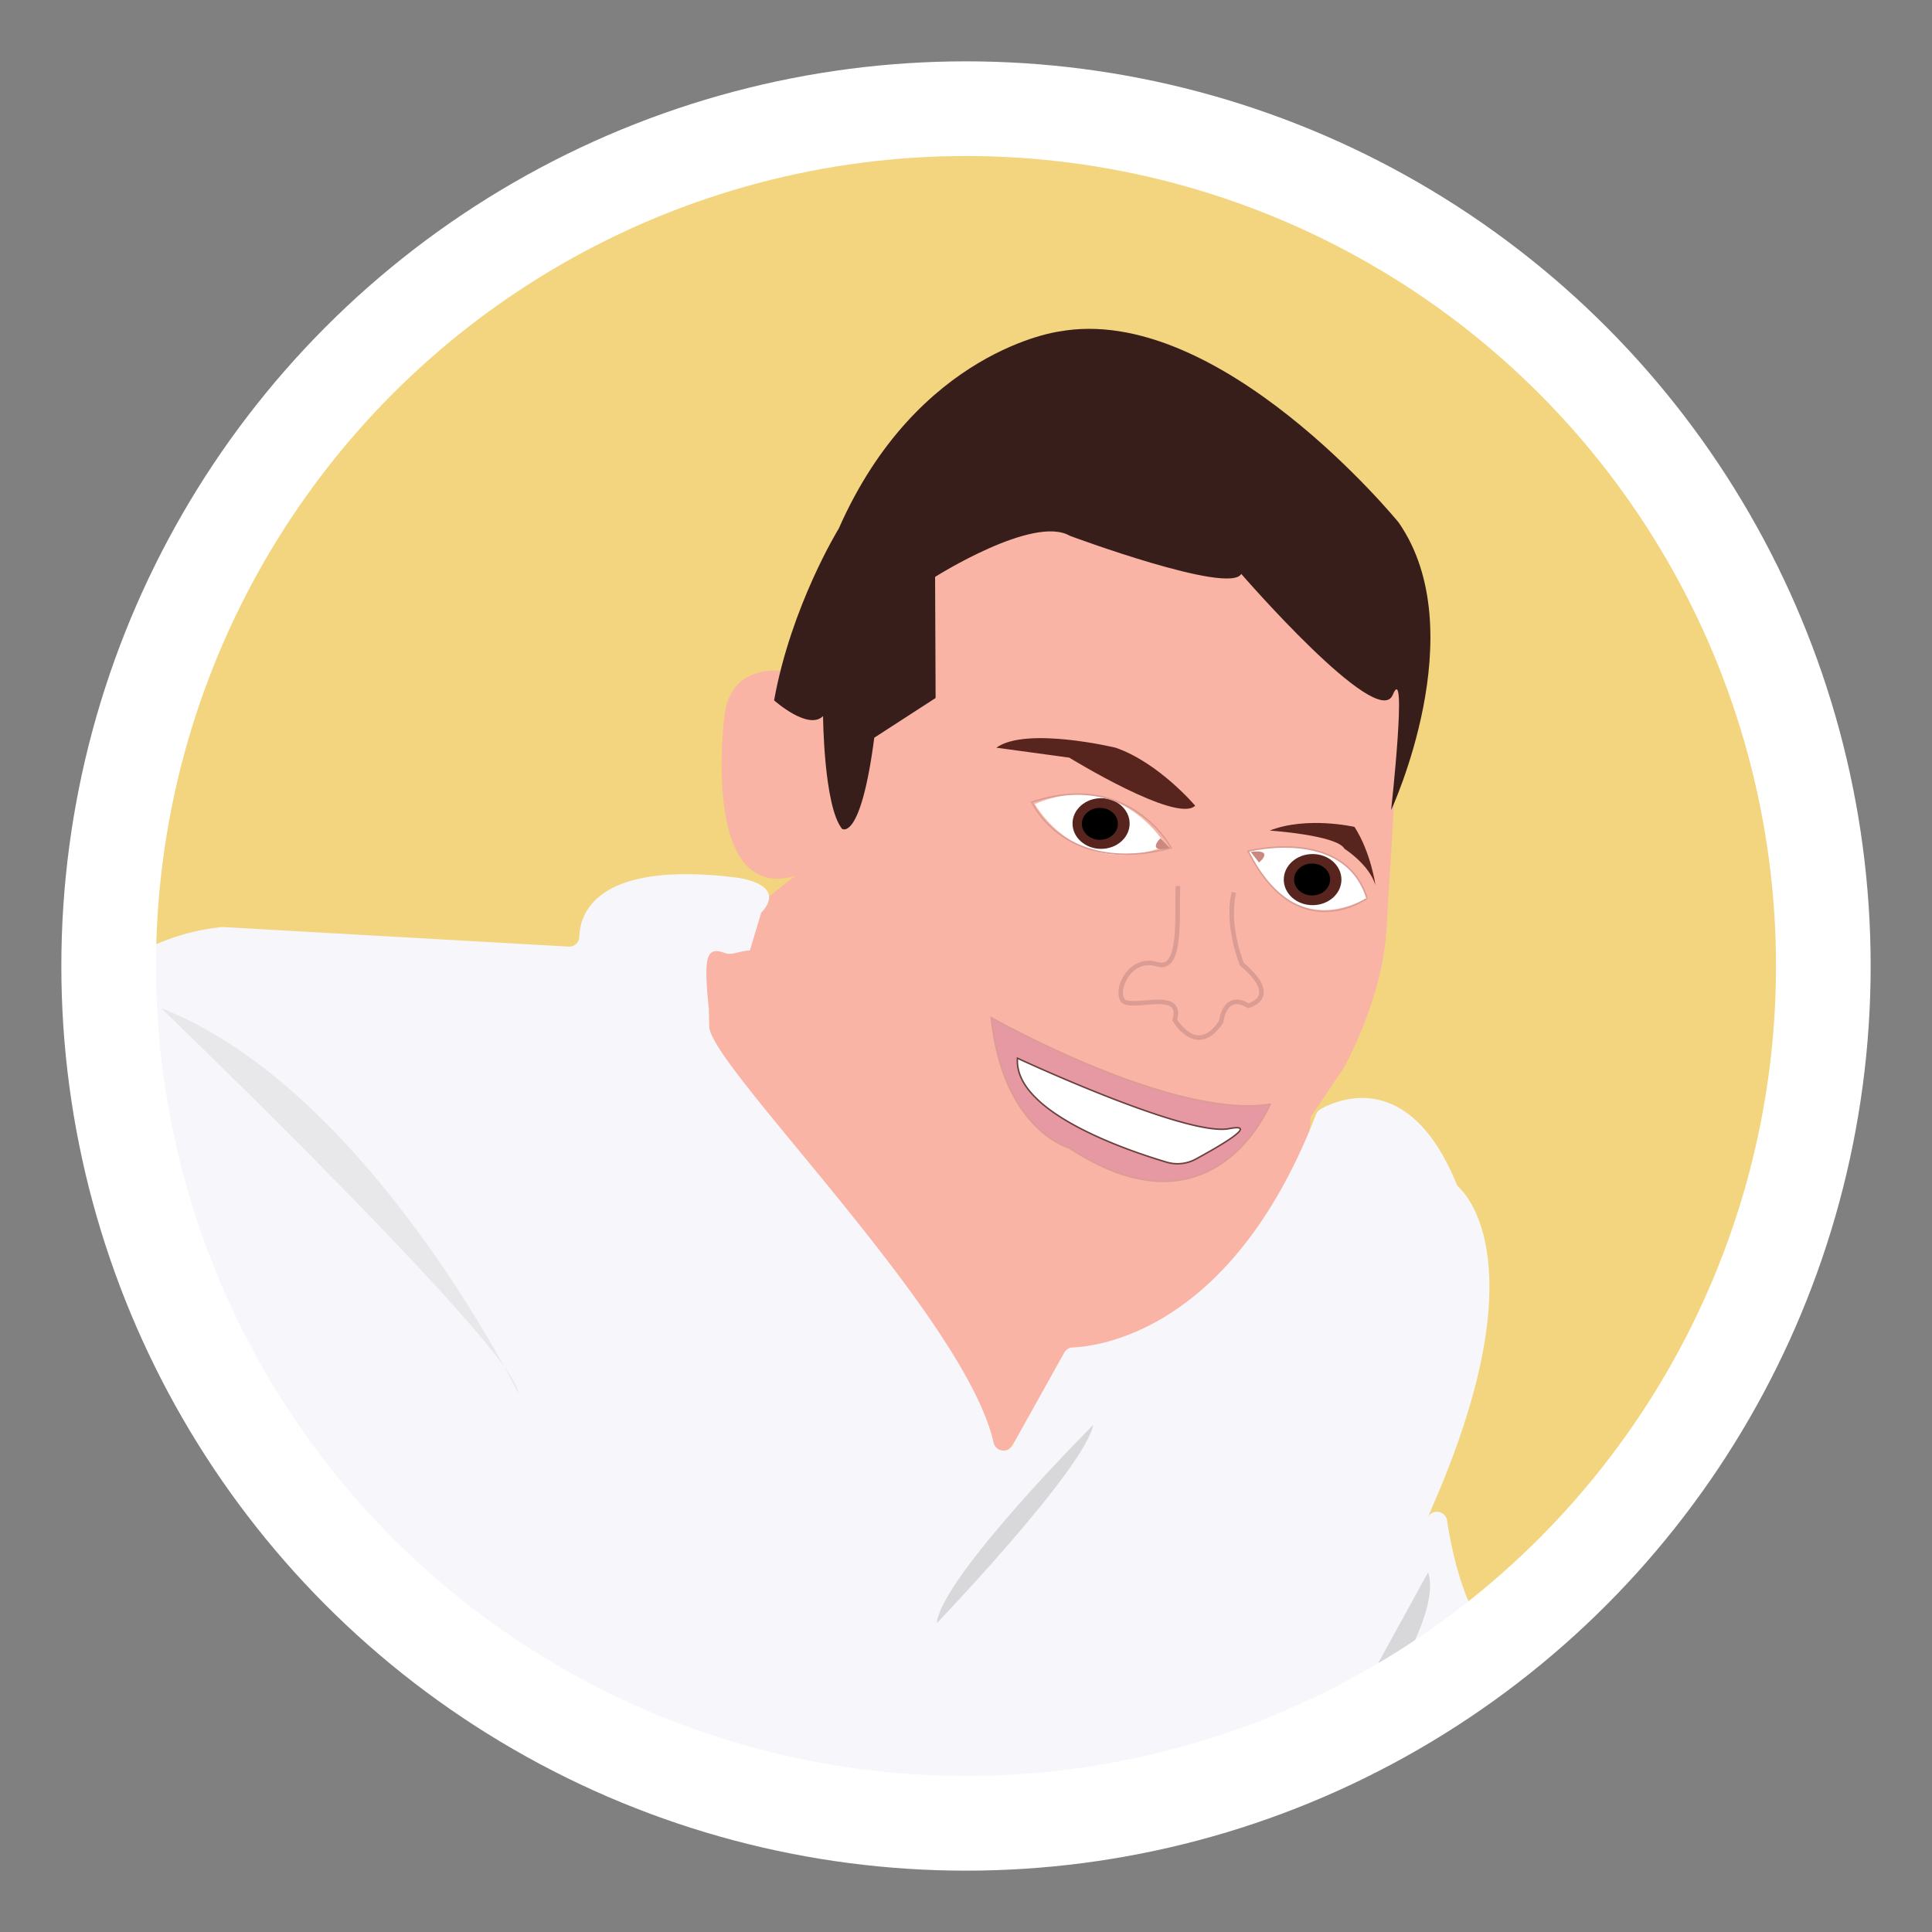 <svg id="Layer_2" data-name="Layer 2" xmlns="http://www.w3.org/2000/svg" xmlns:xlink="http://www.w3.org/1999/xlink" viewBox="0 0 1000 1000">
  <rect x="0" y="0" width="1000" height="1000" fill="#808080" stroke="none"/>
  <defs>
    <style>
      .cls-1, .cls-3 {
        fill: #f2d57e;
      }

      .cls-1, .cls-18 {
        stroke: #fff;
        stroke-width: 49px;
      }

      .cls-1, .cls-11, .cls-13, .cls-17, .cls-18, .cls-9 {
        stroke-miterlimit: 10;
      }

      .cls-11, .cls-18, .cls-2, .cls-9 {
        fill: none;
      }

      .cls-4 {
        clip-path: url(#clip-path);
      }

      .cls-5 {
        clip-path: url(#clip-path-2);
      }

      .cls-6 {
        fill: #f9b4a5;
      }

      .cls-7 {
        fill: #381e1a;
      }

      .cls-8 {
        fill: #57251d;
      }

      .cls-11, .cls-13, .cls-9 {
        stroke: #db9c94;
      }

      .cls-9 {
        stroke-width: 2.35px;
      }

      .cls-10, .cls-17 {
        fill: #fff;
      }

      .cls-11, .cls-13, .cls-17 {
        stroke-width: 0.78px;
      }

      .cls-12 {
        fill: #cb887f;
      }

      .cls-13 {
        fill: #e699a3;
      }

      .cls-14 {
        fill: #f7f6fa;
      }

      .cls-15 {
        fill: #dcdcdd;
      }

      .cls-15, .cls-16 {
        opacity: 0.54;
      }

      .cls-16 {
        fill: #bfbfc1;
      }

      .cls-17 {
        stroke: #68403c;
      }
    </style>
    <clipPath id="clip-path">
      <circle class="cls-1" cx="500" cy="500" r="443.75"/>
    </clipPath>
    <clipPath id="clip-path-2">
      <rect class="cls-2" width="1000" height="1000"/>
    </clipPath>
  </defs>
  <title>illustrator-circle-container</title>
  <g>
    <circle class="cls-3" cx="500" cy="500" r="443.75"/>
    <g class="cls-4">
      <g class="cls-5">
        <g id="Evan">
          <path class="cls-6" d="M411.49,453.41l-43.41,34.26S311,623.74,489.57,711.22l20.65,54.67L552.75,710s62,9.72,97.19-66.82c0,0,32.8-51,27.94-68S411.49,453.41,411.49,453.41Z"/>
          <path class="cls-6" d="M449.42,360.69s-68.84-36.53-74.46,9.83c0,0-12.65,96.94,36.53,82.89l11.23,7s-15.45,94.13,30.91,134.87c0,0,61.82,91.32,116.61,95.53,0,0,19.67,8.43,46.36-21.07l78.67-116.61s21.08-36.53,22.48-74.46L726.18,341,595.53,230l-112.4,9.84Z"/>
          <path class="cls-7" d="M400.67,362.5s17.69,15.8,25.34,8.15c0,0,.37,46.55,9.82,58.35,0,0,9.62,7,16.69-47.16l31.75-20.56L484,298.6s50.92-32.25,69.72-21.28c0,0,82.49,30.7,88.76,19.74,0,0,70.55,81.44,78.38,62.64s-.82,59.61-.82,59.61,43.05-92.49,3.89-148.88c0,0-92.93-114.13-175.93-98.81,0,0-73.12,9.53-113.85,101.94C434.14,273.56,409.49,313.6,400.67,362.5Z"/>
          <path class="cls-8" d="M515.71,387l37.74,5.15s55.74,34.3,65.17,24.87c0,0-18.86-22.3-41.16-30C577.46,387,531.15,375.88,515.71,387Z"/>
          <path class="cls-8" d="M657.2,429.89s34.93,2.36,38.7,9.44c0,0,12.75,8,16.05,18.88,0,0-2.36-17-10.86-30.2C701.09,428,676.55,422.34,657.2,429.89Z"/>
          <path class="cls-9" d="M609.71,458.61c-.82,14.05,2.48,44.62-10.74,40.49s-21.48,11.57-18.18,18.18S613,510.67,608.06,528c0,0,11.57,19.83,24,.82,0,0,1.65-15.69,14.05-8.26,0,0,17.35-4.13-3.31-21.48,0,0-8.26-19.83-4.13-37.18"/>
          <path class="cls-10" d="M535.61,416.15s21.86,39.78,68,21.64C603.58,437.79,580.41,397.36,535.61,416.15Z"/>
          <ellipse class="cls-8" cx="569.92" cy="426.26" rx="14.78" ry="13.11"/>
          <ellipse cx="569.3" cy="426.41" rx="9.32" ry="8.26"/>
          <path class="cls-11" d="M534.05,415.16s17,38.25,72.14,23.72C606.19,438.88,584.89,398.21,534.05,415.16Z"/>
          <path class="cls-10" d="M646,440.54s18.53,46.89,61.55,24.41C707.57,465,700.34,429.69,646,440.54Z"/>
          <ellipse class="cls-8" cx="679.4" cy="455.28" rx="14.92" ry="13.23"/>
          <ellipse cx="679.14" cy="455.22" rx="9.32" ry="8.26"/>
          <path class="cls-11" d="M646,440.54s50-12.81,61.55,24.41C707.57,465,671.49,491.16,646,440.54Z"/>
          <path class="cls-12" d="M600.64,433.86s-3.3,3.11-2.13,4.85,6.9.17,6.9.17Z"/>
          <path class="cls-12" d="M651.64,446.43s3.59-2.76,2.61-4.61-6.86-.86-6.86-.86Z"/>
          <path class="cls-13" d="M513.07,526.76s93.31,52.79,144.27,44.81c0,0-28.85,71.83-103.75,22.72C553.59,594.29,519.21,585.08,513.07,526.76Z"/>
          <path class="cls-14" d="M394,472.43,388.12,492c-5.08,0-9.16,2.68-12.87,1.29-10.23-3.83-11,2.75-8.3,29.78.12,1.12-.28-6.8.16,8.37.6,20.41,132.64,150.08,147.18,215.31a5.3,5.3,0,0,0,9.79,1.35l26.76-47.94a5.27,5.27,0,0,1,4.38-2.72c14.76-.62,83.12-9.64,125.94-120.61a5.41,5.41,0,0,1,2.35-2.73c8.37-4.74,45.68-21.56,70.32,38.54a5.5,5.5,0,0,0,1.29,1.93c5.46,5.13,36.4,40.44-6.92,149q-2,5.11-4.31,10.47c-40.61,95.62-18.45,43.39-5,11.64A5.3,5.3,0,0,1,749,787c3.6,23.58,12.78,60.93,35.4,71.26a5.19,5.19,0,0,1,2.94,4.82l-1.5,100.2a5.31,5.31,0,0,1-5.23,5.23l-153.55,2.23a5.32,5.32,0,0,1-4.45-8.34h0c3.83-5.52-4-11.57-8.38-6.49l-9.83,11.39a5.31,5.31,0,0,1-4,1.84H281.78a5.3,5.3,0,0,1-5.25-4.51l-4.43-29c-1-6.49-10.56-5.76-10.56.8v25.66a5.3,5.3,0,0,1-5.31,5.31H-129.43a5.31,5.31,0,0,1-5.07-6.89l96.54-310S7.18,490.72,114.8,479.85a6,6,0,0,1,1,0l178.46,10.1a5.29,5.29,0,0,0,5.61-5.11c.48-17.95,17.23-38.61,81.18-30.61C387.94,455.08,406.16,459.41,394,472.43Z"/>
          <path class="cls-15" d="M28.76,688.41s74.47,159.08,181.09,203.08C209.85,891.49,28.76,710.41,28.76,688.41Z"/>
          <path class="cls-15" d="M63.65,639.09s74.46,159.08,181.08,203.08C244.73,842.17,63.65,661.09,63.65,639.09Z"/>
          <path class="cls-15" d="M268.34,721.3s-77.53-157.61-185-199.54C83.35,521.76,267.91,699.31,268.34,721.3Z"/>
          <path class="cls-16" d="M-27.88,808.38,5.81,966l-46.92,3.61S-39.91,824-27.88,808.38Z"/>
          <path class="cls-16" d="M565.88,737.51s-78.75,78.75-81,102.71C484.85,840.22,561.31,760.34,565.88,737.51Z"/>
          <path class="cls-16" d="M739.19,813.79l-77,140.15S750.56,847.88,739.19,813.79Z"/>
          <path class="cls-16" d="M739.19,897.13l-39.14,55.55S746.77,942.58,739.19,897.13Z"/>
          <path class="cls-16" d="M768.23,937.53l-22.72,24S768.23,964.05,768.23,937.53Z"/>
          <path class="cls-17" d="M526.64,547.73S614,588.44,636.06,584.2c16.42-3.16-5.1,9.23-17.17,15.77a19.73,19.73,0,0,1-15,1.58C582.36,595.17,524.57,575.37,526.64,547.73Z"/>
        </g>
      </g>
    </g>
    <circle class="cls-18" cx="500" cy="500" r="443.75"/>
  </g>
</svg>
